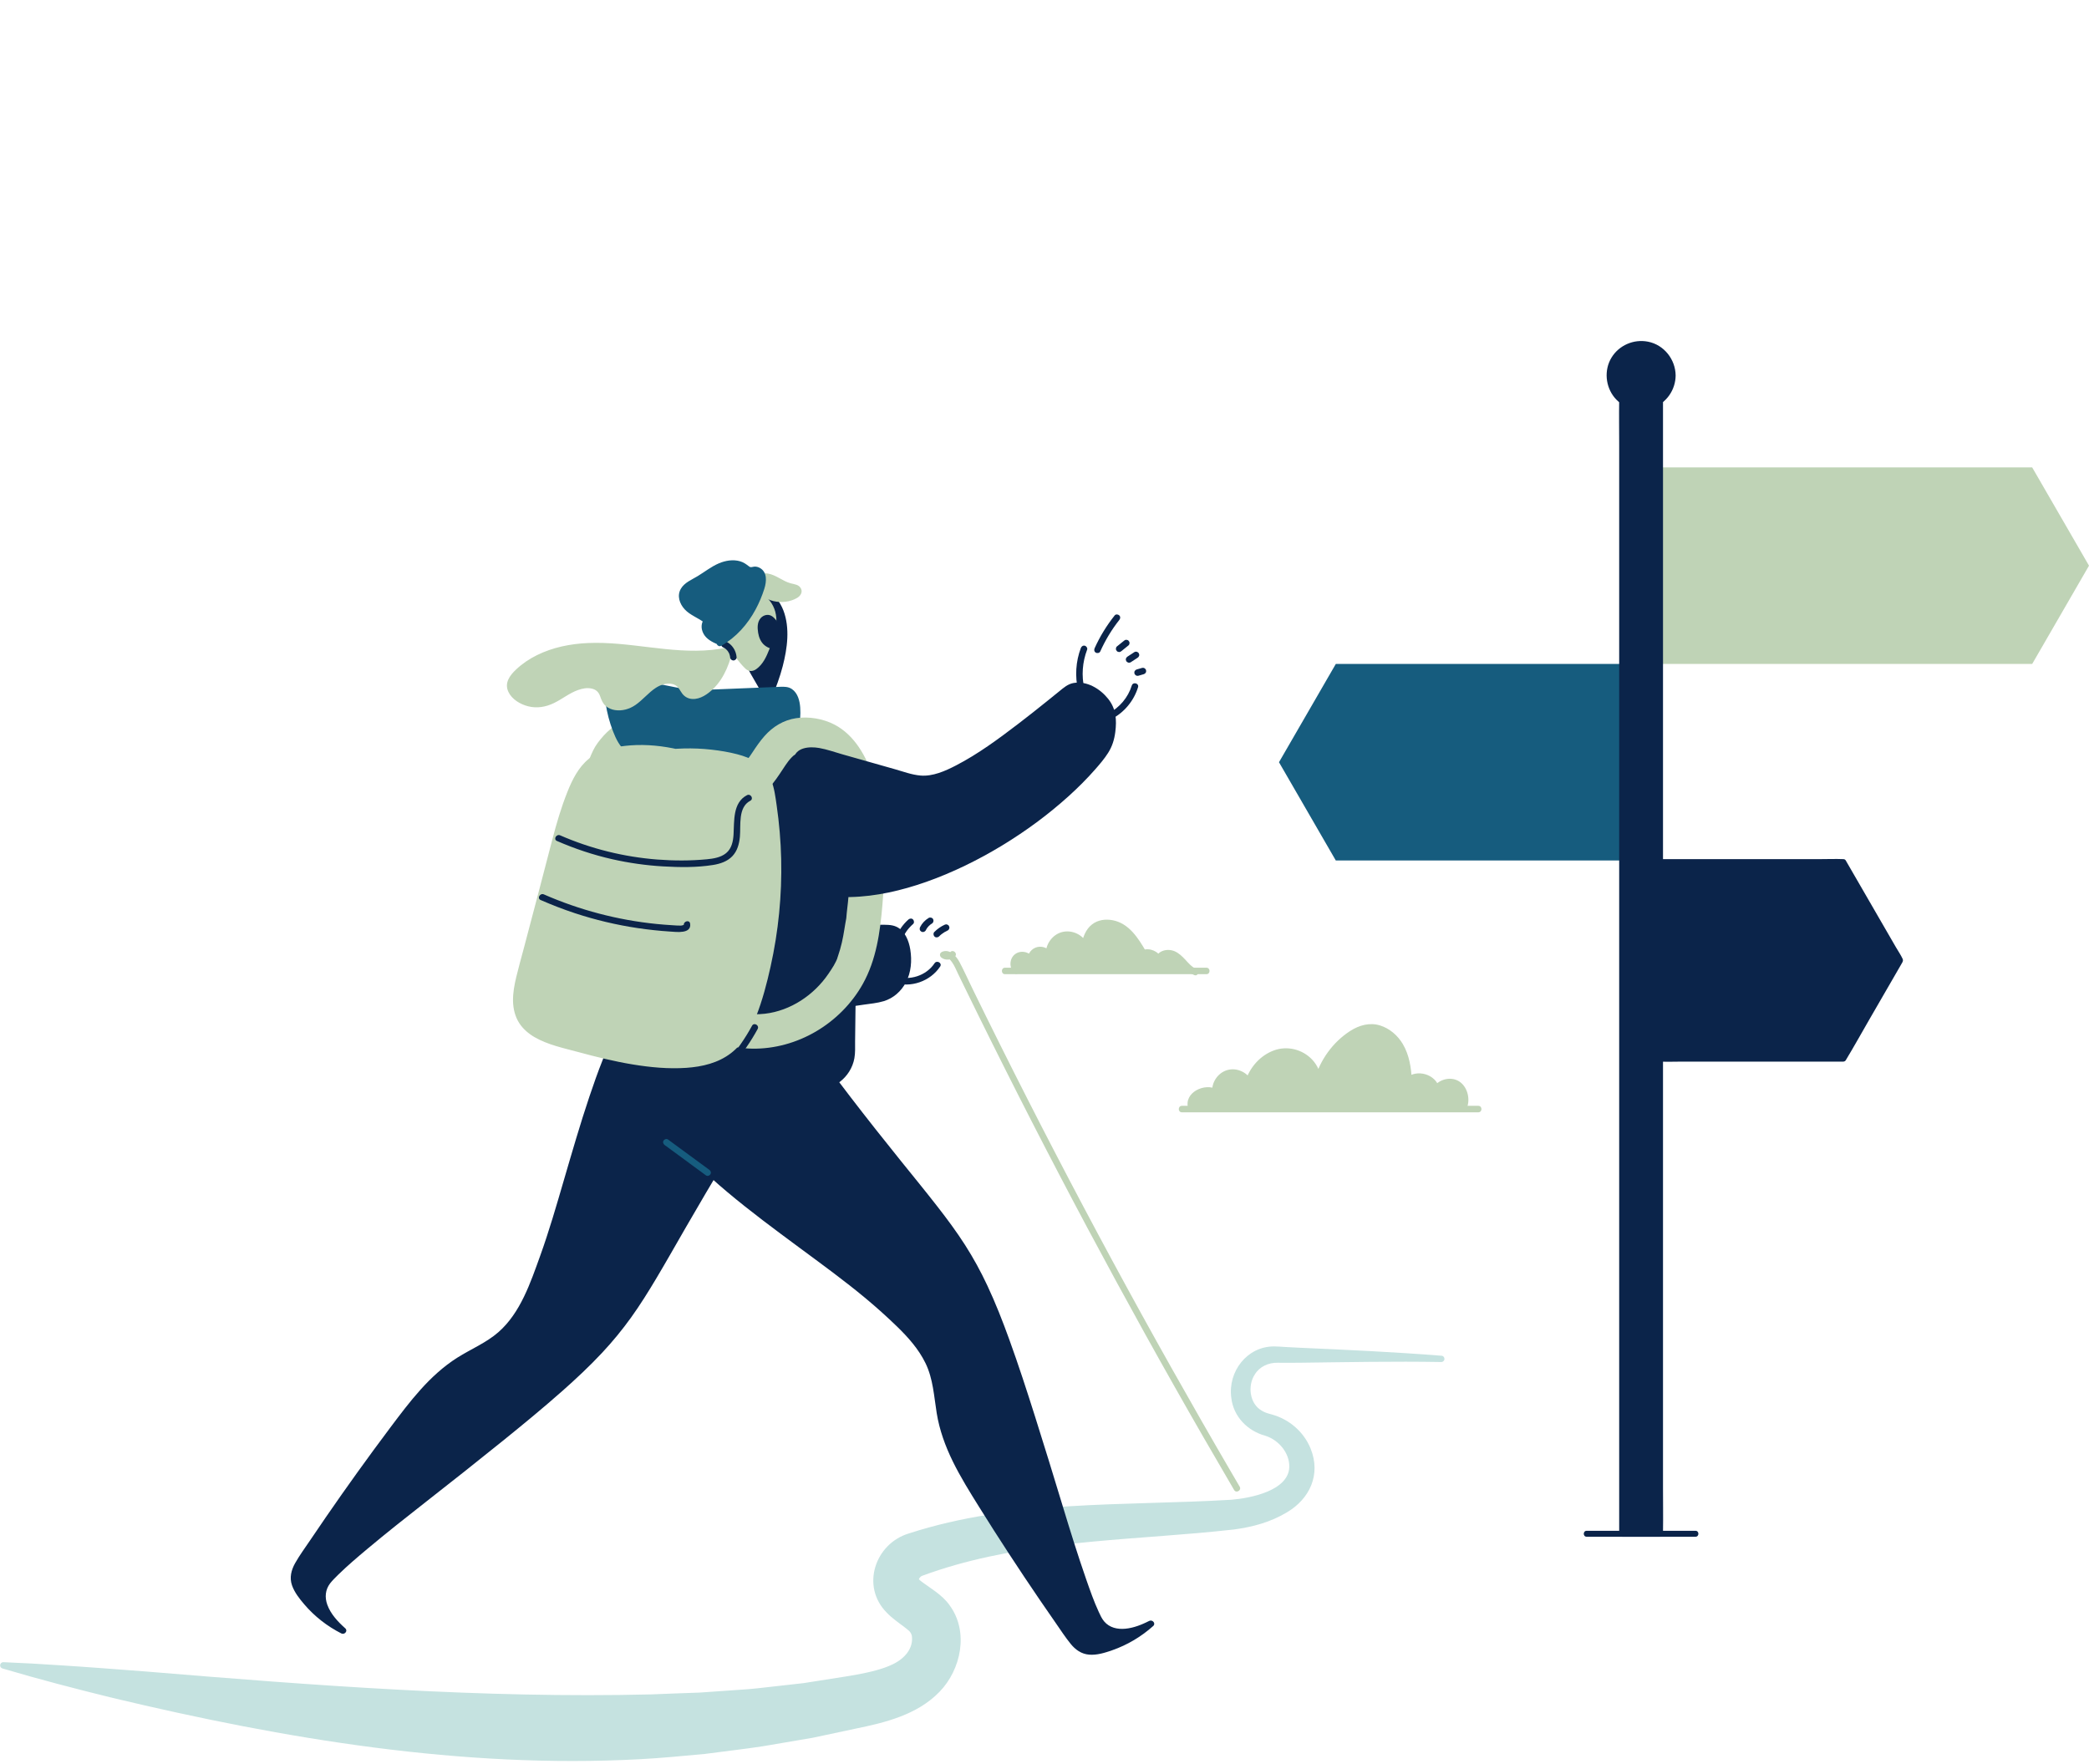 <svg width="655" height="553" viewBox="0 0 655 553" fill="none" xmlns="http://www.w3.org/2000/svg">
<path d="M269.845 290.865C272.457 290.909 275.068 290.947 277.679 290.992C278.424 291.005 279.176 291.017 279.889 291.215C282.475 291.933 283.825 294.789 284.328 297.421C284.889 300.353 284.799 303.457 283.729 306.242C282.653 309.027 280.532 311.47 277.762 312.595C276.342 313.174 274.807 313.403 273.285 313.625C270.106 314.09 266.922 314.56 263.744 315.024" fill="#0B244A"/>
<path d="M269.845 289.847C271.883 289.879 273.921 289.91 275.959 289.942C277.685 289.968 279.507 289.834 281.112 290.591C283.767 291.85 284.978 294.992 285.417 297.714C285.977 301.205 285.697 304.874 284.029 308.041C282.57 310.814 280.105 312.995 277.093 313.905C275.061 314.522 272.89 314.7 270.794 315.005C268.54 315.336 266.279 315.666 264.024 315.997C263.476 316.08 262.935 315.864 262.769 315.285C262.629 314.808 262.935 314.115 263.483 314.032C266.947 313.523 270.418 313.046 273.877 312.506C275.405 312.264 276.953 311.959 278.309 311.196C279.456 310.547 280.462 309.657 281.258 308.607C283.131 306.146 283.787 303.036 283.627 299.99C283.5 297.535 282.927 294.292 280.78 292.74C279.411 291.748 277.558 291.99 275.959 291.965C273.921 291.933 271.883 291.901 269.845 291.869C268.533 291.85 268.533 289.815 269.845 289.834V289.847Z" fill="#0B244A"/>
<path d="M182.949 243.13C185.337 241.095 185.834 236.847 187.879 234.004C190.095 230.92 192.623 228.236 196.285 226.913C200.769 225.292 206.195 225.864 210.405 227.988C218.506 232.077 222.066 241.915 223.767 250.227C225.856 260.447 226.072 271.08 225.276 281.452C224.646 289.612 223.773 298.35 220.207 305.835C212.481 322.052 193.381 331.623 175.912 326.306C170.504 324.659 172.81 316.163 178.255 317.822C184.427 319.699 190.891 319.355 196.597 316.932C202.686 314.344 207.654 309.937 210.985 304.398C211.755 303.113 212.717 301.638 213.144 300.194C212.679 301.777 212.933 300.709 213.067 300.315C213.188 299.965 213.316 299.615 213.43 299.259C213.876 297.879 214.233 296.467 214.551 295.049C214.946 293.268 215.271 291.469 215.551 289.669C215.621 289.224 215.685 288.779 215.749 288.333C215.94 287.036 215.678 288.976 215.838 287.666C215.965 286.597 216.092 285.529 216.201 284.46C216.666 279.818 216.889 275.15 216.869 270.489C216.863 268.072 216.787 265.655 216.627 263.239C216.557 262.1 216.462 260.968 216.354 259.836C216.303 259.302 216.245 258.774 216.188 258.24C216.15 257.891 216.099 257.541 216.061 257.185C215.952 256.224 216.194 257.999 216.029 256.962C215.354 252.644 214.487 248.351 212.895 244.262C212.825 244.078 212.742 243.893 212.672 243.702C212.316 242.768 212.984 244.383 212.711 243.804C212.526 243.41 212.354 243.016 212.156 242.621C211.723 241.75 211.252 240.892 210.73 240.071C210.513 239.734 210.284 239.403 210.061 239.073C209.38 238.062 210.583 239.62 209.794 238.729C209.208 238.068 208.603 237.451 207.959 236.847C207.004 235.95 208.564 237.152 207.609 236.561C207.233 236.332 206.877 236.077 206.488 235.861C206.042 235.613 204.851 235.302 206.138 235.626C205.673 235.505 205.227 235.282 204.762 235.155C204.361 235.041 203.953 234.984 203.552 234.882C202.667 234.64 204.648 234.933 203.718 234.895C203.457 234.888 203.202 234.85 202.941 234.837C202.495 234.818 202.043 234.818 201.597 234.837C201.221 234.85 199.463 235.143 200.788 234.875C200.132 235.009 199.476 235.104 198.839 235.327C198.132 235.575 199.616 234.844 198.527 235.492C198.502 235.505 197.387 236.23 198.024 235.753C197.343 236.268 196.738 236.93 196.183 237.572C195.585 238.271 195.776 238.055 195.241 238.818C193.177 241.756 191.394 245.032 188.63 247.391C186.821 248.936 184.172 249.165 182.401 247.391C180.816 245.807 180.586 248.943 182.401 247.391L182.968 243.13H182.949Z" fill="#BFD3B6"/>
<path d="M182.229 242.412C183.548 241.241 184.185 239.537 184.822 237.941C185.535 236.154 186.274 234.443 187.433 232.891C189.796 229.731 192.668 226.996 196.502 225.762C204.138 223.308 212.621 226.443 217.487 232.592C222.066 238.373 224.085 245.788 225.295 252.937C226.913 262.533 226.996 272.308 226.238 281.993C225.563 290.636 224.595 299.539 220.563 307.361C217.303 313.695 212.239 319.063 206.202 322.834C200.164 326.605 193.076 328.774 185.93 328.793C182.446 328.799 178.758 328.373 175.453 327.228C172.88 326.338 171.466 323.896 171.874 321.225C172.243 318.808 174.109 316.722 176.638 316.595C177.268 316.563 177.899 316.671 178.504 316.837C179.669 317.161 180.835 317.466 182.032 317.664C184.229 318.032 186.484 318.09 188.7 317.886C196.941 317.129 204.546 312.112 209.144 305.339C210.278 303.666 211.526 301.847 212.137 299.914C212.526 298.668 214.475 299.189 214.099 300.455C213.991 300.824 213.889 301.186 213.736 301.536C213.475 302.115 212.532 302.197 212.137 301.739C211.628 301.148 211.934 300.417 212.157 299.768C212.641 298.356 213.048 296.932 213.386 295.475C213.997 292.861 214.296 290.21 214.819 287.583C215.054 286.394 216.736 286.775 216.818 287.857C216.838 288.117 216.742 288.416 216.64 288.645C216.233 289.567 214.672 289.103 214.742 288.13C214.908 285.764 215.277 283.405 215.456 281.039C215.666 278.196 215.793 275.347 215.825 272.498C215.857 269.649 215.799 266.838 215.64 264.015C215.557 262.616 215.456 261.217 215.322 259.824C215.226 258.876 214.952 257.833 214.997 256.879C215.048 255.773 216.717 255.449 216.997 256.606C217.048 256.816 217.099 257.07 217.086 257.286C217.048 258.399 215.366 258.705 215.086 257.56C214.825 256.498 214.73 255.366 214.532 254.285C214.296 253.019 214.042 251.754 213.736 250.501C213.43 249.248 213.093 248.002 212.692 246.774C212.475 246.113 212.246 245.451 211.997 244.803C211.857 244.434 211.641 244.052 211.558 243.671C211.329 242.571 212.813 241.852 213.418 242.889C213.545 243.105 213.672 243.41 213.736 243.658C213.984 244.625 212.755 245.388 212.035 244.65C211.704 244.313 211.571 243.785 211.373 243.365C211.087 242.761 210.774 242.164 210.437 241.585C210.099 241.006 209.717 240.408 209.329 239.836C209.08 239.473 208.838 239.168 208.806 238.717C208.743 237.954 209.717 237.438 210.341 237.839C210.666 238.049 210.908 238.386 211.042 238.748C211.335 239.524 210.482 240.154 209.787 240.001C209.15 239.861 208.577 238.914 208.163 238.488C207.66 237.973 206.909 237.477 206.641 236.777C206.374 236.077 207.036 235.556 207.622 235.492C208.061 235.442 208.577 235.874 208.794 236.217C209.01 236.561 208.972 237.178 208.635 237.451C207.909 238.03 207.284 237.578 206.628 237.165C206.316 236.968 206.011 236.764 205.667 236.624C205.469 236.542 205.195 236.497 205.023 236.376C204.087 235.696 204.641 234.303 205.807 234.519C205.998 234.558 206.195 234.615 206.38 234.659L205.839 236.618C205.049 236.383 204.297 236.122 203.495 235.931C202.96 235.804 202.52 235.632 202.31 235.073C202.119 234.564 202.52 233.947 203.024 233.82C203.45 233.712 204.074 233.794 204.457 234.011C205.03 234.341 205.119 235.143 204.66 235.607C204.062 236.224 202.712 235.836 201.966 235.842C201.393 235.849 200.839 235.982 200.272 236.001C199.623 236.02 199.1 235.333 199.291 234.717C199.47 234.138 199.967 233.998 200.489 233.896L201.03 235.855C200.514 235.957 199.998 236.039 199.495 236.179C199.202 236.262 198.922 236.395 198.616 236.395C197.979 236.395 197.425 235.74 197.636 235.111C197.776 234.697 198.202 234.316 198.648 234.24C199.362 234.112 200.164 234.691 199.903 235.492C199.705 236.097 198.693 236.72 198.081 236.904C197.005 237.229 196.521 235.938 197.088 235.206C197.19 235.073 197.355 234.99 197.489 234.888C198.393 234.189 199.635 235.772 198.725 236.484C196.852 237.954 195.782 239.772 194.47 241.757C193.158 243.741 191.719 245.89 189.917 247.588C188.318 249.095 186.267 250.062 184.038 249.496C183.535 249.369 183.032 249.146 182.586 248.866C182.312 248.695 181.593 248.281 181.484 247.97C181.363 247.893 181.338 247.881 181.414 247.938C181.631 247.989 181.815 247.938 181.975 247.779C182.07 247.677 182.115 247.563 182.121 247.423C182.134 247.099 181.535 246.889 181.529 246.825C181.497 246.825 181.472 246.825 181.44 246.825C181.516 246.787 181.586 246.736 181.656 246.685L181.357 247.404C181.548 245.986 181.733 244.561 181.924 243.143C181.994 242.596 182.338 242.132 182.943 242.125C183.439 242.125 184.032 242.596 183.962 243.143C183.783 244.491 183.605 245.846 183.427 247.194C183.306 248.103 182.573 248.79 181.624 248.854C180.758 248.911 180.058 248.23 180.089 247.359C180.128 246.412 181.038 245.744 181.962 245.979C182.414 246.094 182.764 246.38 183.102 246.685C183.618 247.149 184.172 247.493 184.872 247.601C186.178 247.798 187.356 247.194 188.293 246.335C189.471 245.261 190.464 244.014 191.381 242.717C193.222 240.109 194.738 237.063 197.292 235.054L198.527 236.65C198.559 236.624 198.565 236.624 198.54 236.65L197.546 234.952C197.158 235.066 197.712 234.812 197.846 234.729C197.897 234.697 197.948 234.659 198.005 234.628C198.457 234.341 198.158 234.335 197.948 234.958L199.202 236.211C199.094 236.23 199.419 236.097 199.304 236.167C199.005 236.357 199.533 235.906 199.616 235.664L198.636 234.379C198.495 234.379 198.419 234.456 198.565 234.367C198.757 234.252 199.043 234.221 199.253 234.17C199.667 234.068 200.094 233.998 200.514 233.915C201.794 233.667 202.342 235.62 201.056 235.874C200.896 235.906 200.731 235.931 200.572 235.982L201.285 235.27C200.96 234.844 200.629 234.418 200.304 233.985C200.712 233.972 201.113 233.871 201.514 233.839C201.896 233.814 202.285 233.813 202.667 233.826C202.934 233.833 203.189 233.858 203.457 233.877C204.068 233.915 203.692 233.724 203.247 234.176L203.45 235.772C203.756 235.95 203.571 235.829 203.418 235.81C203.667 235.849 203.126 235.899 203.59 235.785L204.304 234.532V234.545C204.151 234.341 203.998 234.138 203.839 233.934C203.501 233.769 204.03 233.96 204.062 233.966C204.304 234.023 204.546 234.062 204.788 234.119C205.342 234.252 205.858 234.488 206.405 234.653C207.66 235.028 207.138 236.942 205.864 236.612C205.673 236.561 205.482 236.504 205.291 236.472L206.074 234.615C205.807 234.418 206.049 234.589 206.234 234.659C206.476 234.748 206.718 234.844 206.947 234.958C207.24 235.104 207.514 235.295 207.788 235.473C207.921 235.556 208.061 235.639 208.189 235.728C208.278 235.785 208.507 235.849 208.195 235.753L207.202 236.014H207.208C207.157 236.421 207.1 236.828 207.049 237.241C207.195 237.47 207.074 237.337 207.246 237.451C207.011 237.292 207.278 237.566 207.635 237.521L208.615 236.236C208.571 236.122 208.259 235.842 208.45 235.912C208.52 235.938 208.622 236.077 208.673 236.128C208.985 236.434 209.303 236.733 209.615 237.05C209.889 237.33 210.15 237.616 210.411 237.903C210.482 237.985 210.603 238.081 210.66 238.176C210.787 238.392 211.048 238.195 210.341 238.036L209.087 239.289C209.189 239.55 209.036 239.41 209.322 239.601L210.857 238.723C210.794 237.934 210.653 238.233 210.845 238.424C211.016 238.596 211.137 238.857 211.278 239.06C211.634 239.588 211.972 240.135 212.284 240.688C212.57 241.191 212.838 241.706 213.093 242.227C213.207 242.462 213.316 242.698 213.424 242.933C213.5 243.105 213.806 243.531 213.494 243.213L211.793 244.205C211.781 244.167 211.723 243.97 211.704 243.97C211.666 243.97 211.653 243.741 211.685 243.912C211.711 243.963 211.698 244.014 211.685 243.912L213.545 243.13C213.628 243.512 213.844 243.9 213.984 244.262C214.233 244.911 214.462 245.572 214.679 246.234C215.073 247.461 215.417 248.707 215.723 249.96C216.029 251.213 216.284 252.479 216.519 253.744C216.717 254.825 216.812 255.957 217.073 257.019L215.073 257.293C215.08 257.102 215.124 257.445 215.054 257.153L217.054 256.879C217.01 257.827 217.283 258.87 217.379 259.824C217.506 261.166 217.615 262.514 217.691 263.856C217.857 266.73 217.914 269.618 217.882 272.498C217.85 275.379 217.729 278.095 217.525 280.887C217.347 283.31 216.965 285.713 216.799 288.13L214.901 287.615C214.659 288.162 214.844 287.583 214.806 287.831C214.78 288.016 214.806 287.888 214.806 287.85L216.806 288.124C216.334 290.508 216.061 292.925 215.532 295.31C215.239 296.633 214.908 297.949 214.5 299.24C214.29 299.908 213.959 300.582 213.857 301.281L213.596 300.289C213.061 300.359 212.532 300.429 211.997 300.499C211.902 300.709 211.953 300.62 211.997 300.461C212.042 300.277 212.112 300.086 212.163 299.908L214.124 300.448C213.507 302.42 212.328 304.232 211.201 305.943C210.157 307.533 208.978 309.034 207.679 310.414C205.125 313.129 202.068 315.4 198.725 317.053C194.91 318.942 190.738 319.991 186.471 320.023C184.287 320.042 182.089 319.794 179.956 319.311C178.656 319.018 177.223 318.274 175.886 318.789C174.166 319.457 173.453 321.74 174.058 323.381C174.415 324.354 175.211 324.996 176.179 325.308C177.803 325.829 179.497 326.185 181.185 326.427C187.815 327.381 194.719 326.23 200.788 323.438C206.858 320.646 212.322 316.201 216.188 310.668C220.869 303.972 222.748 296.06 223.646 288.054C224.652 279.106 225.047 270.031 224.283 261.051C223.64 253.509 222.366 245.572 218.958 238.723C217.481 235.76 215.564 232.999 213.004 230.875C210.08 228.452 206.297 227.123 202.514 226.996C198.731 226.869 194.954 228.026 192.082 230.666C190.732 231.906 189.496 233.349 188.496 234.888C187.496 236.427 186.949 238.132 186.255 239.779C185.624 241.267 184.898 242.749 183.669 243.842C182.694 244.707 181.249 243.276 182.229 242.405V242.412Z" fill="#BFD3B6"/>
<path d="M451.979 425.076C437.28 423.91 422.179 423.211 407.428 422.564L403.003 422.331C402.063 422.255 400.376 422.162 399.483 422.156C390.996 422.121 384.96 430.066 386.063 438.238C386.723 444.148 391.136 448.659 396.798 450.181C400.983 451.533 404.352 455.572 404.258 459.967C404.019 467.422 392 469.766 385.958 470.238C352.312 472.237 317.661 470.174 284.99 480.788C274.336 483.976 269.859 497.4 278.026 505.613C279.549 507.245 281.995 508.976 283.303 509.943C284.867 511.208 285.486 511.43 285.9 512.835C286.472 516.798 283.694 520.021 279.859 521.846C273.98 524.725 263.712 525.78 256.276 527.045L251.974 527.721L247.636 528.211C244.829 528.479 237.421 529.418 234.637 529.622C230.685 529.913 223.382 530.397 219.413 530.688C215.268 530.851 208.31 531.061 204.154 531.259C151.326 532.536 98.451 528.444 45.717 524.078C37.328 523.431 27.417 522.668 18.988 522.137C13.033 521.735 7.068 521.403 1.084 521.158C0.53 521.135 0.063 521.566 0.039 522.12C0.022 522.586 0.326 522.994 0.757 523.122C12.239 526.532 23.792 529.528 35.396 532.379C89.287 545.231 144.917 554.569 200.57 551.584C206.693 551.281 214.889 550.494 220.989 549.929C226.19 549.224 233.919 548.338 239.061 547.539C243.159 546.828 250.719 545.569 254.787 544.864C257.531 544.263 265.3 542.637 268.166 542.019C277.471 540.119 287.541 537.694 294.539 530.49C301.352 523.513 303.838 511.64 297.779 503.363C295.363 499.883 291.323 497.761 288.591 495.605C288.469 495.494 288.276 495.319 288.2 495.237C288.13 495.191 288.183 495.185 288.124 495.179C288.124 495.179 288.159 495.226 288.136 495.267C288.183 495.296 288.159 495.366 288.159 495.395C288.188 495.401 288.142 495.465 288.148 495.436C288.007 494.952 288.556 494.351 289.041 494.112C316.634 483.9 346.41 483.218 375.644 480.671C378.837 480.386 383.722 479.919 386.915 479.552C392.753 478.759 398.246 477.32 403.459 474.207C410.697 469.952 414.228 462.293 410.936 454.179C408.788 448.893 404.212 445.005 398.83 443.507L397.796 443.215C397.026 443.011 396.279 442.702 395.613 442.289C391.807 440.144 391.101 434.472 393.453 430.922C394.936 428.468 397.755 427.215 400.598 427.274L402.857 427.291L407.346 427.274C422.085 427.093 437.175 426.784 451.897 427.046C452.446 427.052 452.901 426.615 452.907 426.067C452.913 425.537 452.504 425.099 451.984 425.059L451.979 425.076Z" fill="#C5E2E0"/>
<path d="M637.184 146.548L655 177.359L637.184 208.176H520.49V146.548H637.184Z" fill="#BFD3B6"/>
<path d="M577.947 270.3L595.762 301.111L577.947 331.922H520.49V270.3H577.947Z" fill="#0B244A"/>
<path d="M578.753 269.828C580.778 273.331 582.804 276.834 584.829 280.337C588.034 285.88 591.245 291.429 594.449 296.972C595.138 298.167 595.967 299.356 596.551 300.61C596.819 301.175 596.597 301.536 596.335 301.991L595.261 303.85C592.208 309.126 589.161 314.406 586.108 319.682C583.703 323.843 581.368 328.058 578.881 332.178C578.84 332.248 578.799 332.324 578.758 332.394C578.595 332.68 578.28 332.855 577.953 332.855H527.565C525.253 332.855 522.913 332.954 520.601 332.855C520.566 332.855 520.531 332.855 520.496 332.855C519.994 332.855 519.562 332.429 519.562 331.922V277.866C519.562 275.388 519.457 272.882 519.562 270.411C519.562 270.376 519.562 270.341 519.562 270.3C519.562 269.799 519.988 269.367 520.496 269.367H570.884C573.196 269.367 575.536 269.268 577.848 269.367C577.883 269.367 577.918 269.367 577.953 269.367C579.155 269.367 579.155 271.233 577.953 271.233H522.848C522.125 271.233 521.319 271.332 520.601 271.233C520.566 271.233 520.531 271.233 520.496 271.233L521.43 270.3V329.392C521.43 330.168 521.541 331.042 521.43 331.811C521.43 331.846 521.43 331.887 521.43 331.922L520.496 330.989H575.6C576.324 330.989 577.13 330.89 577.848 330.989C577.883 330.989 577.918 330.989 577.953 330.989L577.147 331.45C579.15 327.988 581.152 324.525 583.154 321.063C586.359 315.52 589.563 309.977 592.768 304.433C593.498 303.169 594.233 301.904 594.963 300.639V301.577C592.961 298.115 590.959 294.653 588.956 291.19C585.752 285.647 582.547 280.104 579.342 274.561C578.613 273.296 577.877 272.031 577.147 270.766C576.546 269.723 578.157 268.784 578.758 269.828H578.753Z" fill="#0B244A"/>
<path d="M418.838 269.798L401.023 238.987L418.838 208.176H508.588V269.798H418.838Z" fill="#165C7E"/>
<path d="M508.617 124.936H520.49V480.895H508.617V124.936Z" fill="#0B244A"/>
<path d="M508.623 479.962H520.496L519.562 480.895V130.298C519.562 128.742 519.399 127.087 519.562 125.536C519.585 125.338 519.562 125.128 519.562 124.93L520.496 125.863H508.623L509.557 124.93V466.44C509.557 471.05 509.633 475.672 509.557 480.283C509.557 480.487 509.557 480.685 509.557 480.889C509.557 482.09 507.689 482.09 507.689 480.889V139.385C507.689 134.775 507.613 130.153 507.689 125.542C507.689 125.338 507.689 125.14 507.689 124.936C507.689 124.435 508.115 124.003 508.623 124.003H520.496C520.998 124.003 521.43 124.429 521.43 124.936V466.445C521.43 471.056 521.506 475.678 521.43 480.289C521.43 480.493 521.43 480.691 521.43 480.895C521.43 481.396 521.004 481.828 520.496 481.828H508.623C507.42 481.828 507.42 479.962 508.623 479.962Z" fill="#0B244A"/>
<path d="M497.491 479.963H509.031C515.16 479.963 521.284 479.963 527.413 479.963H531.622C532.824 479.963 532.824 481.828 531.622 481.828H520.081C513.952 481.828 507.829 481.828 501.7 481.828H497.491C496.288 481.828 496.288 479.963 497.491 479.963Z" fill="#0B244A"/>
<path d="M514.56 127.617C509.092 127.617 504.659 123.191 504.659 117.731C504.659 112.271 509.092 107.845 514.56 107.845C520.027 107.845 524.46 112.271 524.46 117.731C524.46 123.191 520.027 127.617 514.56 127.617Z" fill="#0B244A"/>
<path d="M525.393 117.732C525.347 122.249 522.539 126.288 518.301 127.885C514.063 129.482 509.113 128.136 506.253 124.679C503.392 121.223 502.884 116.064 505.278 112.13C507.642 108.248 512.242 106.26 516.701 107.123C521.733 108.097 525.341 112.666 525.393 117.726C525.405 118.926 523.537 118.926 523.525 117.726C523.49 114.013 521.161 110.556 517.624 109.303C514.086 108.05 510.059 109.128 507.636 112.019C505.214 114.91 504.939 119.095 506.842 122.295C508.745 125.495 512.621 127.262 516.305 126.51C520.484 125.653 523.484 121.969 523.525 117.72C523.537 116.519 525.405 116.519 525.393 117.72V117.732Z" fill="#0B244A"/>
<path d="M231.18 184.451C233.161 183.294 235.638 183.345 237.721 184.305C249.497 189.749 246.249 205.635 241.67 216.923C241.421 217.533 241.179 218.118 240.937 218.723C236.797 211.842 232.753 204.91 229.69 197.501C227.849 193.062 226.735 187.046 231.187 184.445L231.18 184.451Z" fill="#0B244A"/>
<path d="M230.664 183.567C236.772 180.177 243.523 185.85 245.638 191.408C247.733 196.922 246.86 203.294 245.427 208.852C244.536 212.331 243.262 215.663 241.912 218.989C241.593 219.772 240.536 220.045 240.052 219.231C236.919 214.016 233.83 208.763 231.174 203.281C229.136 199.078 226.588 194.219 227.111 189.386C227.372 186.944 228.531 184.852 230.664 183.567C231.792 182.886 232.811 184.648 231.69 185.322C228.149 187.465 228.907 192.146 230.008 195.472C230.798 197.85 231.906 200.14 232.995 202.391C234.225 204.922 235.549 207.415 236.931 209.87C238.504 212.681 240.154 215.447 241.81 218.207L239.95 218.449C242.128 213.094 244.109 207.58 244.663 201.787C245.128 196.922 244.631 191.446 241.014 187.79C238.657 185.411 234.919 183.529 231.696 185.322C230.55 185.958 229.518 184.203 230.671 183.567H230.664Z" fill="#0B244A"/>
<path d="M184.026 319.75C214.838 280.353 222.43 264.263 240.931 218.723C243.899 223.658 246.911 228.567 249.656 233.61C270.782 272.41 267.139 287.011 267.107 329.55C267.107 336.666 260.541 341.964 253.567 340.526C229.843 335.629 206.546 328.672 184.026 319.75Z" fill="#0B244A"/>
<path d="M183.306 319.031C188.63 312.226 193.865 305.345 198.878 298.305C203.005 292.518 206.972 286.61 210.679 280.543C214.08 274.985 217.245 269.287 220.194 263.474C223.34 257.28 226.244 250.972 229.021 244.612C232.339 237.019 235.492 229.362 238.619 221.686C239.058 220.605 239.498 219.524 239.937 218.449C240.256 217.667 241.313 217.393 241.797 218.207C249.459 230.952 256.936 243.868 261.98 257.91C265.616 268.04 267.546 278.553 268.1 289.281C268.75 301.701 268.17 314.172 268.113 326.599C268.107 328.335 268.196 330.09 267.89 331.801C267.629 333.27 267.062 334.714 266.266 335.979C264.725 338.434 262.336 340.291 259.572 341.188C256.229 342.275 253.019 341.461 249.694 340.742C245.536 339.846 241.383 338.885 237.256 337.861C221.022 333.842 205.03 328.85 189.401 322.917C187.503 322.198 185.618 321.467 183.732 320.716C182.529 320.239 183.051 318.274 184.274 318.758C199.54 324.799 215.156 329.95 231.027 334.16C234.944 335.203 238.88 336.183 242.829 337.111C244.854 337.588 246.879 338.046 248.905 338.491C250.796 338.904 252.726 339.451 254.649 339.674C260.388 340.329 265.757 335.909 266.049 330.109C266.228 326.516 266.094 322.891 266.132 319.292C266.171 316.061 266.221 312.824 266.26 309.593C266.33 303.889 266.387 298.185 266.196 292.48C265.852 282.152 264.425 271.99 261.26 262.133C257.006 248.867 250.35 236.427 243.211 224.516C242.154 222.754 241.09 220.993 240.033 219.231L241.893 218.99C238.664 226.939 235.415 234.876 232.021 242.755C229.199 249.312 226.263 255.824 223.085 262.222C220.162 268.117 217.022 273.898 213.647 279.545C210.036 285.58 206.163 291.45 202.126 297.205C197.241 304.156 192.12 310.948 186.911 317.657C186.184 318.592 185.452 319.527 184.726 320.462C183.917 321.492 182.484 320.042 183.287 319.025L183.306 319.031Z" fill="#0B244A"/>
<path d="M244.096 315.202C308.523 404.986 301.435 371.548 331.126 468.842C332.89 474.61 341.546 503.774 345.119 508.639C348.698 513.498 355.493 511.857 360.869 509.097C356.576 512.97 351.347 515.794 345.755 517.269C343.787 517.784 341.654 518.128 339.762 517.39C337.769 516.608 336.419 514.776 335.177 513.034C325.21 498.954 315.669 484.569 306.587 469.91C301.728 462.069 296.913 453.948 295.066 444.911C294.028 439.861 293.939 434.596 292.245 429.724C289.43 421.635 282.634 415.708 276.284 409.953C259.458 394.722 227.283 375.497 213.22 357.684C206.998 349.804 217.583 344.068 214.742 334.44C211.908 324.812 212.8 313.549 219.353 305.943" fill="#0B244A"/>
<path d="M244.975 314.688C252.038 324.526 259.229 334.268 266.604 343.871C271.813 350.657 277.125 357.36 282.494 364.025C286.328 368.775 290.194 373.5 293.945 378.321C296.977 382.213 299.919 386.175 302.581 390.334C305.243 394.493 307.504 398.658 309.561 403.034C312.147 408.535 314.364 414.207 316.433 419.918C319.331 427.899 321.949 435.982 324.515 444.072C327.458 453.35 330.305 462.654 333.132 471.964C335.502 479.768 337.915 487.564 340.603 495.272C341.794 498.681 342.991 502.115 344.507 505.39C344.978 506.414 345.469 507.508 346.208 508.379C347.883 510.363 350.392 510.904 352.889 510.662C355.5 510.408 358.035 509.39 360.353 508.214C361.334 507.718 362.493 509.002 361.588 509.81C357.837 513.161 353.481 515.756 348.73 517.416C346.45 518.211 343.921 519.006 341.482 518.796C339.043 518.586 337.202 517.257 335.718 515.432C334.011 513.339 332.534 511.044 330.992 508.83C329.349 506.471 327.713 504.105 326.095 501.733C322.777 496.875 319.509 491.978 316.287 487.043C313.064 482.108 310.052 477.383 307.007 472.499C304.091 467.824 301.161 463.137 298.734 458.183C296.384 453.382 294.556 448.358 293.703 443.073C292.843 437.776 292.582 432.307 290.187 427.403C288.022 422.958 284.685 419.231 281.156 415.816C278.055 412.821 274.832 409.921 271.52 407.161C264.731 401.501 257.56 396.305 250.459 391.052C242.886 385.45 235.301 379.841 228.085 373.78C224.78 371.007 221.551 368.133 218.506 365.08C217.131 363.7 215.793 362.282 214.513 360.813C213.233 359.344 211.876 357.894 211.068 356.152C207.998 349.563 214.57 343.75 214.207 337.162C214.086 335.044 213.246 332.997 212.864 330.911C212.437 328.621 212.208 326.294 212.208 323.972C212.208 319.444 213.08 314.904 215.023 310.789C215.972 308.773 217.201 306.923 218.646 305.225C219.493 304.226 220.933 305.67 220.086 306.662C214.137 313.657 213.163 323.616 215.233 332.284C215.704 334.262 216.322 336.132 216.258 338.199C216.207 339.89 215.819 341.556 215.258 343.146C214.252 346.014 212.424 348.87 212.265 351.973C212.08 355.516 214.832 358.167 217.042 360.597C219.799 363.63 222.78 366.454 225.843 369.169C232.651 375.192 239.906 380.693 247.198 386.118C254.28 391.39 261.445 396.553 268.381 402.016C271.419 404.407 274.399 406.869 277.271 409.463C280.768 412.624 284.309 415.778 287.328 419.41C290.423 423.136 292.843 427.308 293.996 432.039C295.244 437.165 295.353 442.482 296.773 447.576C299.645 457.904 305.95 467.042 311.625 476.003C317.701 485.606 323.968 495.088 330.426 504.436C332.018 506.745 333.629 509.047 335.247 511.342C336.533 513.168 337.858 515.444 339.998 516.386C342.348 517.416 345.246 516.443 347.539 515.686C349.831 514.929 352.213 513.861 354.385 512.595C356.557 511.33 358.385 509.969 360.168 508.379L361.404 509.975C357.111 512.156 351.163 514.262 346.66 511.432C343.94 509.721 342.775 506.592 341.616 503.756C338.399 495.889 335.89 487.711 333.362 479.596C330.846 471.5 328.42 463.379 325.91 455.283C323.031 445.986 320.115 436.701 316.962 427.492C314.771 421.095 312.485 414.723 309.816 408.509C307.797 403.81 305.555 399.212 302.957 394.805C300.518 390.665 297.785 386.709 294.9 382.868C291.468 378.295 287.85 373.856 284.258 369.405C279.303 363.268 274.361 357.125 269.514 350.905C262.598 342.04 255.834 333.047 249.204 323.966C247.204 321.225 245.211 318.471 243.236 315.718C242.472 314.649 244.236 313.632 244.994 314.694L244.975 314.688Z" fill="#0B244A"/>
<path d="M246.153 332.297C185.726 424.809 214.36 406.086 134.323 469.001C129.578 472.734 105.498 491.361 102.256 496.455C99.014 501.549 103.014 507.279 107.542 511.272C102.371 508.684 97.836 504.843 94.435 500.169C93.238 498.528 92.142 496.665 92.149 494.636C92.149 492.499 93.372 490.572 94.55 488.792C104.071 474.406 114.038 460.32 124.426 446.545C129.98 439.181 135.813 431.76 143.577 426.755C147.914 423.956 152.793 421.966 156.729 418.621C163.257 413.069 166.326 404.592 169.39 396.598C177.504 375.414 184.943 338.523 196.464 318.974C201.559 310.325 209.59 318.071 217.545 311.94C225.499 305.81 236.339 302.554 245.809 305.899" fill="#0B244A"/>
<path d="M247.032 332.806C240.479 342.841 234.059 352.959 227.83 363.198C223.436 370.422 219.143 377.71 214.921 385.043C211.876 390.321 208.877 395.631 205.756 400.865C203.272 405.031 200.705 409.152 197.871 413.094C195.094 416.961 192.069 420.637 188.821 424.116C184.853 428.364 180.599 432.338 176.249 436.186C170.218 441.521 163.989 446.635 157.729 451.697C149.787 458.113 141.781 464.447 133.737 470.737C127.457 475.653 121.197 480.594 115.083 485.72C112.007 488.296 108.943 490.903 106.071 493.708C105.211 494.547 104.122 495.641 103.504 496.449C101.989 498.433 101.785 500.83 102.625 503.145C103.689 506.083 105.975 508.512 108.268 510.554C109.166 511.355 108.026 512.653 107.033 512.15C102.606 509.905 98.62 506.802 95.403 503.024C93.875 501.231 92.327 499.285 91.55 497.04C90.722 494.636 91.321 492.27 92.531 490.114C93.919 487.647 95.632 485.332 97.212 482.985C98.842 480.562 100.486 478.152 102.141 475.748C105.377 471.049 108.657 466.381 111.988 461.745C115.395 457.001 118.853 452.294 122.356 447.627C125.407 443.563 128.47 439.48 131.871 435.696C135.272 431.912 139.055 428.421 143.367 425.693C147.679 422.964 152.43 421.044 156.257 417.699C163.187 411.645 166.32 402.194 169.352 393.8C172.167 385.997 174.466 378.009 176.79 370.053C179.351 361.303 181.879 352.533 184.783 343.89C187.395 336.106 190.267 328.31 194.139 321.053C195.922 317.715 197.916 314.49 201.922 313.746C205.648 313.059 209.482 314.122 213.163 313.066C215.436 312.417 217.124 310.916 219.048 309.625C220.971 308.334 223.162 307.152 225.372 306.217C229.779 304.353 234.607 303.31 239.409 303.609C241.682 303.756 243.924 304.194 246.077 304.932C247.306 305.358 246.777 307.323 245.536 306.891C236.415 303.743 226.416 306.719 218.85 312.233C217.067 313.53 215.335 314.649 213.163 315.164C211.29 315.61 209.367 315.641 207.456 315.584C205.73 315.54 203.941 315.387 202.234 315.743C200.412 316.125 198.954 317.142 197.878 318.656C195.77 321.619 194.26 325.168 192.795 328.475C191.114 332.278 189.63 336.17 188.235 340.087C185.286 348.406 182.764 356.864 180.287 365.328C177.93 373.367 175.65 381.431 173.014 389.386C171.772 393.145 170.396 396.846 168.957 400.534C167.307 404.77 165.53 409.005 163.047 412.827C160.563 416.649 157.225 419.893 153.245 422.354C148.92 425.025 144.309 427.13 140.342 430.348C132.349 436.835 126.368 445.547 120.305 453.757C113.682 462.724 107.237 471.818 100.97 481.039C99.365 483.399 97.772 485.765 96.199 488.143C94.811 490.235 92.805 492.684 93.212 495.367C93.569 497.727 95.333 499.825 96.836 501.587C98.339 503.349 100.097 505.059 101.963 506.535C103.829 508.01 105.905 509.307 108.052 510.395L106.816 511.991C102.619 508.245 97.913 502.153 101.122 496.366C102.517 493.854 105.033 491.825 107.128 489.924C113.624 484.035 120.516 478.578 127.394 473.147C134.438 467.583 141.514 462.063 148.538 456.473C155.684 450.781 162.811 445.051 169.766 439.124C174.65 434.965 179.465 430.704 184.006 426.163C187.509 422.666 190.84 418.983 193.878 415.066C196.712 411.409 199.362 407.422 201.82 403.434C204.813 398.582 207.628 393.634 210.469 388.693C214.36 381.92 218.271 375.166 222.277 368.464C227.977 358.937 233.842 349.506 239.842 340.164C241.638 337.366 243.447 334.567 245.268 331.782C245.981 330.688 247.745 331.706 247.026 332.806H247.032Z" fill="#0B244A"/>
<path d="M200.935 218.118C215.602 217.527 230.269 216.935 244.93 216.344C245.561 216.318 246.198 216.293 246.809 216.465C249 217.075 249.771 219.765 249.898 222.036C250.21 227.562 248.472 233.724 243.714 236.561C240.205 238.653 235.849 238.513 231.766 238.303C222.805 237.852 213.844 237.4 204.883 236.949C202.247 236.815 199.451 236.631 197.285 235.13C195.356 233.794 194.209 231.6 193.337 229.419C192.158 226.481 191.33 223.403 190.872 220.274C190.636 218.665 190.534 216.884 191.451 215.536C193.031 213.209 196.489 213.495 199.247 214.042C206.628 215.504 214.016 216.967 221.398 218.436" fill="#165C7E"/>
<path d="M200.935 217.101C213.914 216.579 226.888 216.058 239.867 215.53C241.453 215.466 243.033 215.403 244.618 215.339C245.905 215.288 247.204 215.288 248.306 216.051C250.153 217.323 250.752 219.714 250.905 221.826C251.236 226.385 250.166 231.365 247.179 234.926C243.612 239.174 238.008 239.588 232.843 239.372C226.423 239.098 220.003 238.729 213.59 238.405C210.424 238.246 207.259 238.112 204.1 237.922C201.451 237.763 198.655 237.426 196.477 235.778C194.298 234.131 193.152 231.715 192.203 229.273C191.114 226.462 190.337 223.524 189.904 220.541C189.541 218.016 189.624 215.25 191.942 213.666C193.789 212.401 196.26 212.547 198.362 212.859C201.368 213.304 204.355 214.016 207.335 214.608C210.558 215.25 213.781 215.886 217.01 216.528C218.57 216.84 220.13 217.145 221.691 217.457C222.977 217.711 222.429 219.67 221.149 219.415C215.271 218.252 209.399 217.088 203.52 215.918C201.062 215.428 198.527 214.69 196.005 214.678C193.961 214.665 192.044 215.403 191.783 217.673C191.636 218.926 191.891 220.236 192.114 221.463C192.375 222.875 192.706 224.268 193.114 225.641C193.821 228.033 194.674 230.557 196.164 232.586C197.655 234.615 200.011 235.492 202.508 235.759C205.291 236.052 208.119 236.09 210.915 236.23C216.869 236.529 222.824 236.834 228.786 237.133C233.677 237.381 239.492 238.265 243.784 235.321C247.262 232.929 248.701 228.446 248.905 224.414C249.007 222.487 249.026 220.198 247.924 218.512C247.344 217.628 246.523 217.336 245.491 217.342C244.045 217.355 242.593 217.457 241.154 217.514C229.231 217.991 217.309 218.474 205.387 218.951L200.954 219.129C199.642 219.18 199.648 217.145 200.954 217.094L200.935 217.101Z" fill="#165C7E"/>
<path d="M206.062 236.434C213.762 235.213 221.691 235.435 229.308 237.089C233.186 237.928 237.256 239.321 239.574 242.539C241.141 244.714 241.695 247.435 242.128 250.081C245.618 271.226 244.109 293.179 237.759 313.651C235.906 319.616 233.416 325.785 228.416 329.543C223.862 332.971 217.882 333.874 212.176 333.912C200.12 333.995 188.312 330.758 176.689 327.546C171.606 326.141 166.014 324.354 163.397 319.781C160.798 315.234 162.066 309.549 163.41 304.487C166.199 293.955 168.989 283.424 171.778 272.893C173.568 266.132 175.045 259.277 177.383 252.676C179.612 246.373 182.255 239.092 188.98 236.561C198.26 233.069 210.303 234.71 219.436 237.998" fill="#BFD3B6"/>
<path d="M205.788 235.454C211.488 234.564 217.277 234.399 223.009 235.041C225.735 235.346 228.461 235.785 231.116 236.478C233.352 237.057 235.6 237.865 237.511 239.187C239.53 240.58 240.963 242.45 241.854 244.727C242.81 247.181 243.134 249.865 243.51 252.453C244.319 258.043 244.803 263.678 244.937 269.325C245.198 280.67 244.071 292.054 241.6 303.132C240.44 308.341 239.071 313.587 237.122 318.567C235.396 322.967 233.021 327.247 229.219 330.186C225.219 333.283 220.168 334.472 215.207 334.809C209.59 335.197 203.902 334.65 198.355 333.74C192.598 332.799 186.923 331.375 181.293 329.855C176.688 328.608 171.753 327.597 167.587 325.174C165.728 324.093 164.059 322.669 162.862 320.862C161.48 318.77 160.894 316.258 160.856 313.772C160.817 311.285 161.295 308.735 161.881 306.293C162.569 303.437 163.365 300.601 164.123 297.765C167.173 286.241 170.205 274.718 173.192 263.182C174.498 258.139 175.975 253.14 177.905 248.294C179.433 244.459 181.369 240.548 184.643 237.903C188.261 234.977 193.196 234.036 197.731 233.699C202.782 233.324 207.908 233.884 212.838 235.009C215.162 235.537 217.449 236.211 219.697 237.012C220.92 237.451 220.391 239.416 219.156 238.971C210.405 235.842 200.228 234.24 191.152 236.898C189.146 237.483 187.267 238.303 185.675 239.683C184.216 240.955 183.057 242.507 182.089 244.18C179.949 247.874 178.574 252.059 177.3 256.11C175.644 261.382 174.415 266.775 173.02 272.123C171.574 277.688 170.078 283.24 168.606 288.798C167.135 294.356 165.651 299.857 164.212 305.396C163.046 309.886 161.83 315.203 164.384 319.457C166.543 323.056 170.778 324.71 174.606 325.88C179.682 327.432 184.86 328.774 190.031 329.988C195.451 331.26 200.947 332.291 206.514 332.698C211.513 333.06 216.729 333.105 221.589 331.718C226.206 330.402 229.9 327.591 232.435 323.527C234.97 319.463 236.326 314.999 237.613 310.522C240.612 300.067 242.351 289.262 242.81 278.4C243.039 273.001 242.95 267.583 242.548 262.19C242.351 259.512 242.071 256.835 241.714 254.17C241.357 251.506 241.052 249 240.319 246.526C239.663 244.313 238.492 242.354 236.581 241.006C234.67 239.658 232.613 238.952 230.454 238.405C225.225 237.07 219.748 236.567 214.36 236.694C211.666 236.758 208.978 237 206.316 237.413C205.036 237.61 204.482 235.651 205.775 235.454H205.788Z" fill="#BFD3B6"/>
<path d="M232.957 241.165C235.346 239.13 236.409 236.847 238.447 234.004C240.664 230.92 243.192 228.236 246.854 226.913C251.338 225.292 256.764 225.864 260.974 227.988C269.075 232.077 272.635 241.915 274.335 250.227C276.424 260.447 276.641 271.08 275.845 281.452C275.214 289.612 274.342 298.35 270.775 305.835C263.05 322.052 243.95 331.623 226.48 326.306C221.073 324.659 223.379 316.163 228.824 317.822C234.995 319.699 241.46 319.355 247.166 316.932C253.255 314.344 258.222 309.937 261.553 304.398C262.324 303.113 263.286 301.638 263.712 300.194C263.247 301.777 263.502 300.709 263.636 300.315C263.757 299.965 263.884 299.615 263.999 299.259C264.445 297.879 264.801 296.467 265.12 295.049C265.515 293.268 265.839 291.469 266.12 289.669C266.19 289.224 266.253 288.779 266.317 288.333C266.508 287.036 266.247 288.976 266.406 287.666C266.534 286.597 266.661 285.529 266.769 284.46C267.234 279.818 267.457 275.15 267.438 270.489C267.432 268.072 267.355 265.655 267.196 263.239C267.126 262.1 267.03 260.968 266.922 259.836C266.871 259.302 266.814 258.774 266.757 258.24C266.718 257.891 266.667 257.541 266.629 257.185C266.521 256.224 266.763 257.999 266.597 256.962C265.922 252.644 265.056 248.351 263.464 244.262C263.394 244.078 263.311 243.893 263.241 243.702C262.884 242.768 263.553 244.383 263.279 243.804C263.095 243.41 262.923 243.016 262.725 242.621C262.292 241.75 261.821 240.892 261.299 240.071C261.082 239.734 260.853 239.403 260.63 239.073C259.948 238.062 261.152 239.62 260.362 238.729C259.776 238.068 259.171 237.451 258.528 236.847C257.573 235.95 259.133 237.152 258.178 236.561C257.802 236.332 257.445 236.077 257.057 235.861C256.611 235.613 255.42 235.302 256.707 235.626C256.242 235.505 255.796 235.282 255.331 235.155C254.93 235.041 254.522 234.984 254.121 234.882C253.236 234.64 255.216 234.933 254.286 234.895C254.025 234.888 253.771 234.85 253.509 234.837C253.064 234.818 252.611 234.818 252.166 234.837C251.79 234.85 250.032 235.143 251.357 234.875C250.701 235.009 250.045 235.104 249.408 235.327C248.701 235.575 250.185 234.844 249.096 235.492C249.07 235.505 247.956 236.23 248.593 235.753C247.911 236.268 247.306 236.93 246.752 237.572C246.153 238.271 246.345 238.055 245.81 238.818C243.746 241.756 241.963 245.032 239.199 247.391C237.39 248.936 234.74 249.165 232.97 247.391C231.384 245.807 231.155 242.717 232.97 241.171L232.957 241.165Z" fill="#BFD3B6"/>
<path d="M232.231 240.447C233.766 239.111 234.887 237.489 236.001 235.798C237.116 234.106 238.32 232.345 239.702 230.786C242.326 227.823 245.682 225.762 249.631 225.177C253.579 224.592 258.018 225.298 261.687 227.212C264.795 228.834 267.317 231.359 269.272 234.233C273.469 240.408 275.214 248.065 276.246 255.347C277.571 264.74 277.475 274.209 276.685 283.64C275.966 292.194 274.775 300.957 270.501 308.563C267.056 314.7 261.903 319.858 255.834 323.413C249.815 326.942 242.841 328.907 235.842 328.793C234.027 328.761 232.218 328.583 230.429 328.284C228.779 328.004 227.015 327.686 225.474 327.012C223.105 325.976 222.015 323.432 222.499 320.958C222.983 318.484 224.939 316.595 227.448 316.595C228.212 316.595 228.926 316.805 229.652 317.009C230.766 317.32 231.9 317.568 233.046 317.74C235.288 318.071 237.594 318.096 239.848 317.842C247.873 316.92 255.235 311.966 259.732 305.352C260.865 303.685 262.12 301.86 262.725 299.927C263.113 298.681 265.062 299.202 264.687 300.468C264.578 300.836 264.476 301.199 264.324 301.549C264.062 302.127 263.12 302.21 262.725 301.752C262.215 301.161 262.521 300.429 262.744 299.781C263.228 298.369 263.636 296.944 263.973 295.488C264.585 292.874 264.884 290.222 265.406 287.596C265.642 286.407 267.323 286.788 267.406 287.869C267.425 288.13 267.33 288.429 267.228 288.658C266.82 289.58 265.26 289.116 265.33 288.143C265.495 285.777 265.865 283.418 266.043 281.052C266.253 278.209 266.381 275.36 266.413 272.511C266.444 269.662 266.387 266.851 266.228 264.028C266.145 262.629 266.043 261.229 265.909 259.837C265.814 258.889 265.54 257.846 265.585 256.892C265.636 255.786 267.304 255.461 267.584 256.619C267.635 256.829 267.686 257.083 267.674 257.299C267.635 258.412 265.954 258.717 265.674 257.573C265.413 256.511 265.317 255.379 265.12 254.298C264.884 253.032 264.629 251.766 264.324 250.514C264.018 249.261 263.68 248.014 263.279 246.787C263.063 246.126 262.833 245.464 262.585 244.816C262.445 244.447 262.228 244.065 262.145 243.684C261.916 242.583 263.4 241.865 264.005 242.901C264.132 243.118 264.26 243.423 264.324 243.671C264.572 244.637 263.343 245.401 262.623 244.663C262.292 244.326 262.158 243.798 261.961 243.378C261.674 242.774 261.362 242.176 261.025 241.598C260.687 241.019 260.305 240.421 259.916 239.849C259.668 239.486 259.426 239.181 259.394 238.729C259.33 237.966 260.305 237.451 260.929 237.852C261.254 238.062 261.496 238.399 261.63 238.761C261.922 239.537 261.069 240.167 260.375 240.014C259.738 239.874 259.165 238.927 258.751 238.501C258.248 237.985 257.496 237.489 257.229 236.79C256.961 236.09 257.624 235.569 258.209 235.505C258.649 235.454 259.165 235.887 259.381 236.23C259.598 236.574 259.56 237.19 259.222 237.464C258.496 238.043 257.872 237.591 257.216 237.178C256.904 236.981 256.598 236.777 256.254 236.637C256.057 236.555 255.783 236.51 255.611 236.389C254.675 235.709 255.229 234.316 256.394 234.532C256.585 234.57 256.783 234.628 256.968 234.672L256.426 236.631C255.636 236.396 254.885 236.135 254.082 235.944C253.547 235.817 253.108 235.645 252.898 235.085C252.707 234.577 253.108 233.96 253.611 233.833C254.038 233.725 254.662 233.807 255.044 234.023C255.617 234.354 255.707 235.155 255.248 235.62C254.649 236.237 253.299 235.849 252.554 235.855C251.981 235.861 251.427 235.995 250.86 236.014C250.21 236.033 249.688 235.346 249.879 234.729C250.057 234.151 250.554 234.011 251.076 233.909L251.618 235.868C251.102 235.969 250.586 236.052 250.083 236.192C249.79 236.275 249.51 236.408 249.204 236.408C248.567 236.408 248.013 235.753 248.223 235.124C248.363 234.71 248.79 234.329 249.236 234.252C249.949 234.125 250.752 234.704 250.49 235.505C250.293 236.109 249.28 236.733 248.669 236.917C247.593 237.241 247.109 235.95 247.675 235.219C247.777 235.085 247.943 235.003 248.077 234.901C248.981 234.202 250.223 235.785 249.312 236.497C247.599 237.846 246.618 239.416 245.427 241.216C244.115 243.2 242.81 245.216 241.16 246.952C239.714 248.479 237.957 249.782 235.747 249.674C233.728 249.579 231.944 248.339 231.148 246.482C230.289 244.472 230.575 241.986 232.244 240.472C233.212 239.594 234.658 241.025 233.683 241.909C232.339 243.13 232.416 245.426 233.683 246.692C235.39 248.396 237.657 247.512 239.16 246.068C240.956 244.345 242.3 242.246 243.663 240.186C244.886 238.335 246.102 236.446 247.866 235.06L249.102 236.656C249.134 236.631 249.14 236.631 249.115 236.656L248.121 234.958C247.733 235.073 248.287 234.818 248.421 234.736C248.472 234.704 248.522 234.666 248.58 234.634C249.032 234.348 248.733 234.341 248.523 234.965L249.777 236.217C249.669 236.237 249.994 236.103 249.879 236.173C249.58 236.364 250.108 235.912 250.191 235.671L249.21 234.386C249.07 234.386 248.994 234.462 249.14 234.373C249.331 234.259 249.618 234.227 249.828 234.176C250.242 234.074 250.669 234.004 251.089 233.922C252.369 233.674 252.917 235.626 251.63 235.88C251.471 235.912 251.306 235.938 251.146 235.989L251.86 235.276C251.535 234.85 251.204 234.424 250.879 233.992C251.287 233.979 251.688 233.877 252.089 233.845C252.471 233.82 252.86 233.82 253.242 233.833C253.509 233.839 253.764 233.864 254.032 233.884C254.643 233.922 254.267 233.731 253.821 234.182L254.025 235.779C254.331 235.957 254.146 235.836 253.993 235.817C254.242 235.855 253.7 235.906 254.165 235.791L254.879 234.539V234.551C254.726 234.348 254.573 234.144 254.414 233.941C254.076 233.775 254.605 233.966 254.637 233.973C254.879 234.03 255.121 234.068 255.363 234.125C255.917 234.259 256.433 234.494 256.98 234.659C258.235 235.035 257.713 236.949 256.439 236.618C256.248 236.567 256.057 236.51 255.866 236.478L256.649 234.621C256.382 234.424 256.624 234.596 256.808 234.666C257.05 234.755 257.292 234.85 257.522 234.965C257.815 235.111 258.088 235.302 258.362 235.48C258.496 235.562 258.636 235.645 258.764 235.734C258.853 235.791 259.082 235.855 258.77 235.76L257.776 236.02H257.783C257.732 236.427 257.674 236.834 257.624 237.248C257.77 237.477 257.649 237.343 257.821 237.458C257.585 237.299 257.853 237.572 258.209 237.528L259.19 236.243C259.146 236.128 258.834 235.849 259.025 235.919C259.095 235.944 259.197 236.084 259.248 236.135C259.56 236.44 259.878 236.739 260.19 237.057C260.464 237.337 260.725 237.623 260.986 237.909C261.056 237.992 261.177 238.087 261.235 238.183C261.362 238.399 261.623 238.202 260.916 238.043L259.662 239.295C259.763 239.556 259.611 239.416 259.897 239.607L261.432 238.729C261.368 237.941 261.228 238.24 261.419 238.431C261.591 238.602 261.712 238.863 261.852 239.067C262.209 239.594 262.547 240.141 262.859 240.695C263.145 241.197 263.413 241.712 263.668 242.234C263.782 242.469 263.89 242.704 263.999 242.939C264.075 243.111 264.381 243.537 264.069 243.219L262.368 244.211C262.356 244.173 262.298 243.976 262.279 243.976C262.241 243.976 262.228 243.747 262.26 243.919C262.286 243.97 262.273 244.021 262.26 243.919L264.12 243.137C264.203 243.518 264.419 243.906 264.559 244.269C264.808 244.917 265.037 245.579 265.253 246.24C265.648 247.467 265.992 248.714 266.298 249.967C266.604 251.22 266.858 252.485 267.094 253.751C267.291 254.832 267.387 255.964 267.648 257.026L265.648 257.299C265.655 257.108 265.699 257.452 265.629 257.159L267.629 256.886C267.584 257.833 267.858 258.876 267.954 259.83C268.081 261.172 268.189 262.52 268.266 263.862C268.431 266.737 268.489 269.624 268.457 272.505C268.425 275.386 268.304 278.101 268.1 280.893C267.922 283.316 267.54 285.72 267.374 288.136L265.476 287.621C265.234 288.168 265.419 287.59 265.381 287.838C265.355 288.022 265.381 287.895 265.381 287.857L267.381 288.13C266.909 290.515 266.635 292.932 266.107 295.316C265.814 296.639 265.483 297.956 265.075 299.247C264.865 299.914 264.534 300.588 264.432 301.288L264.171 300.296C263.636 300.366 263.107 300.436 262.572 300.506C262.477 300.716 262.528 300.627 262.572 300.468C262.617 300.283 262.687 300.092 262.738 299.914L264.699 300.455C264.082 302.426 262.903 304.232 261.776 305.949C260.782 307.469 259.655 308.913 258.42 310.242C255.885 312.977 252.847 315.266 249.522 316.945C245.809 318.815 241.772 319.896 237.613 320.017C235.428 320.08 233.237 319.87 231.097 319.432C230.123 319.234 229.187 318.923 228.225 318.694C227.754 318.586 227.27 318.573 226.798 318.688C224.99 319.12 224.124 321.308 224.525 322.987C224.76 323.979 225.429 324.767 226.372 325.168C227.792 325.778 229.473 326.045 230.989 326.3C237.53 327.406 244.376 326.433 250.465 323.839C256.554 321.244 262.063 316.99 266.056 311.667C270.813 305.313 272.979 297.771 274.004 289.993C275.157 281.236 275.603 272.289 275.055 263.474C274.577 255.76 273.463 247.722 270.406 240.561C269.107 237.508 267.387 234.577 265.05 232.205C262.508 229.635 259.311 227.956 255.757 227.282C251.949 226.564 247.828 227.053 244.542 229.203C241.256 231.352 239.294 234.564 237.224 237.667C236.205 239.2 235.097 240.656 233.702 241.871C232.715 242.73 231.269 241.292 232.263 240.434L232.231 240.447Z" fill="#BFD3B6"/>
<path d="M249.809 238.189C250.134 234.997 254.77 234.92 257.859 235.798C266.502 238.246 275.138 240.695 283.78 243.143C285.793 243.715 287.85 244.288 289.939 244.231C291.792 244.18 293.588 243.626 295.346 243.035C306.294 239.327 325.337 223.518 334.336 216.268C337.291 213.889 341.756 215.289 344.482 217.565C349.035 221.368 349.392 224.866 348.5 230.723C348.035 233.776 346.125 236.396 344.151 238.774C326.42 260.104 289.245 282.26 261.566 280.105C260.26 280.003 258.878 279.844 257.834 279.055C256.554 278.089 256.076 276.416 255.675 274.864C253.821 267.71 251.968 260.555 250.115 253.407" fill="#0B244A"/>
<path d="M248.79 238.189C249.293 234.291 253.745 233.979 256.866 234.526C259.299 234.952 261.706 235.823 264.082 236.497C266.827 237.273 269.571 238.049 272.316 238.831C275.061 239.614 277.806 240.383 280.551 241.165C283.296 241.947 285.876 242.927 288.608 243.162C292.448 243.499 296.384 241.738 299.741 240.001C306.702 236.402 313.09 231.664 319.299 226.926C322.331 224.611 325.324 222.239 328.292 219.848C329.559 218.824 330.827 217.8 332.094 216.777C333.483 215.651 334.801 214.455 336.629 214.144C340.8 213.425 344.946 215.95 347.462 219.111C349.978 222.271 350.169 225.763 349.698 229.502C349.392 231.899 348.736 234.03 347.43 236.084C346.284 237.89 344.876 239.537 343.469 241.146C340.864 244.122 338.055 246.921 335.119 249.579C328.693 255.398 321.662 260.562 314.255 265.064C306.848 269.567 298.709 273.586 290.366 276.524C282.723 279.208 274.673 281.09 266.546 281.262C264.629 281.3 262.687 281.268 260.776 281.058C258.35 280.785 256.445 279.793 255.445 277.478C254.446 275.163 253.981 272.422 253.337 269.929C252.637 267.22 251.936 264.511 251.229 261.808C250.522 259.105 249.828 256.39 249.121 253.687C248.79 252.422 250.758 251.875 251.083 253.147C252.446 258.412 253.809 263.672 255.172 268.937C255.808 271.392 256.28 273.98 257.165 276.359C257.515 277.3 258.063 278.158 258.999 278.591C259.935 279.023 261.12 279.074 262.165 279.144C269.705 279.634 277.271 278.362 284.494 276.27C292.537 273.942 300.256 270.565 307.593 266.552C315.032 262.489 322.121 257.757 328.693 252.409C331.757 249.916 334.712 247.283 337.508 244.498C340.304 241.712 342.947 238.978 345.131 235.842C346.443 233.96 347.303 232.001 347.609 229.725C347.844 227.976 348.023 226.125 347.698 224.376C347.055 220.91 344.157 217.864 340.902 216.637C339.145 215.975 337.081 215.727 335.406 216.751C334.183 217.502 333.088 218.57 331.973 219.473C329.266 221.667 326.547 223.848 323.802 225.991C317.726 230.742 311.542 235.416 304.938 239.41C302.231 241.051 299.428 242.59 296.461 243.715C294.384 244.504 292.168 245.191 289.926 245.254C287.366 245.331 284.863 244.517 282.43 243.83C277.195 242.348 271.96 240.866 266.725 239.378C264.082 238.628 261.438 237.884 258.795 237.133C257.057 236.644 255.331 236.192 253.509 236.389C252.427 236.51 250.981 236.93 250.815 238.202C250.745 238.749 250.395 239.213 249.796 239.219C249.3 239.219 248.707 238.749 248.777 238.202L248.79 238.189Z" fill="#0B244A"/>
<path d="M350.946 194.391C348.551 197.412 346.558 200.744 344.978 204.261C344.756 204.763 344.023 204.884 343.584 204.623C343.068 204.324 342.991 203.733 343.221 203.231C344.877 199.548 346.997 196.114 349.507 192.954C349.851 192.521 350.589 192.598 350.946 192.954C351.373 193.38 351.29 193.958 350.946 194.391Z" fill="#0B244A"/>
<path d="M340.858 203.714C339.38 207.613 339.055 211.842 339.992 215.905C340.284 217.177 338.323 217.724 338.03 216.446C337.017 212.045 337.297 207.403 338.896 203.174C339.094 202.659 339.584 202.309 340.151 202.461C340.641 202.595 341.055 203.199 340.864 203.714H340.858Z" fill="#0B244A"/>
<path d="M353.863 202.334C353.118 202.938 352.373 203.542 351.627 204.14C351.411 204.318 351.194 204.439 350.908 204.439C350.659 204.439 350.36 204.331 350.188 204.14C350.016 203.949 349.876 203.688 349.889 203.421C349.902 203.167 349.984 202.868 350.188 202.703C350.933 202.098 351.678 201.494 352.424 200.897C352.64 200.718 352.857 200.598 353.143 200.598C353.392 200.598 353.691 200.706 353.863 200.897C354.035 201.087 354.175 201.348 354.162 201.615C354.15 201.87 354.067 202.168 353.863 202.334Z" fill="#0B244A"/>
<path d="M356.697 206.226C355.977 206.696 355.258 207.173 354.532 207.644C354.315 207.784 353.99 207.816 353.748 207.746C353.506 207.676 353.258 207.498 353.137 207.275C353.009 207.04 352.952 206.754 353.035 206.493C353.118 206.232 353.271 206.035 353.506 205.882C354.226 205.412 354.946 204.935 355.672 204.464C355.888 204.324 356.213 204.293 356.455 204.362C356.697 204.432 356.945 204.61 357.066 204.833C357.194 205.068 357.251 205.355 357.168 205.615C357.085 205.876 356.933 206.073 356.697 206.226Z" fill="#0B244A"/>
<path d="M358.627 211.383C358.067 211.542 357.513 211.701 356.952 211.867C356.697 211.937 356.392 211.898 356.169 211.765C355.959 211.644 355.755 211.402 355.697 211.154C355.64 210.894 355.653 210.601 355.799 210.372C355.946 210.143 356.15 209.978 356.411 209.902C356.971 209.743 357.525 209.584 358.086 209.418C358.34 209.348 358.646 209.386 358.869 209.52C359.079 209.641 359.283 209.882 359.34 210.13C359.398 210.391 359.385 210.684 359.238 210.913C359.092 211.142 358.888 211.307 358.627 211.383Z" fill="#0B244A"/>
<path d="M356.831 215.479C355.525 219.708 352.532 223.346 348.602 225.406C347.443 226.01 346.411 224.255 347.577 223.651C351.048 221.839 353.71 218.684 354.869 214.939C355.258 213.692 357.219 214.226 356.831 215.479Z" fill="#0B244A"/>
<path d="M221.366 368.533C217.048 365.366 212.73 362.193 208.412 359.026C207.972 358.701 207.749 358.142 208.049 357.633C208.303 357.194 208.998 356.94 209.443 357.271C213.761 360.438 218.08 363.611 222.398 366.778C222.843 367.102 223.06 367.662 222.761 368.171C222.506 368.61 221.812 368.864 221.366 368.533Z" fill="#165C7E"/>
<path d="M235.256 251.067C231.333 253.108 232.333 258.768 231.989 262.374C231.779 264.594 231.199 266.8 229.62 268.454C228.04 270.107 225.805 270.839 223.62 271.195C218.468 272.028 213.048 271.945 207.858 271.646C202.667 271.347 197.164 270.578 191.935 269.389C185.993 268.04 180.204 266.107 174.619 263.671C173.421 263.15 174.453 261.395 175.644 261.916C185.274 266.12 195.636 268.689 206.113 269.497C211.271 269.891 216.494 269.91 221.652 269.414C223.71 269.217 226.009 268.848 227.658 267.5C229.416 266.069 229.875 263.792 230.002 261.636C230.257 257.388 229.722 251.658 234.218 249.318C235.377 248.714 236.409 250.469 235.244 251.073L235.256 251.067Z" fill="#0B244A"/>
<path d="M237.555 322.643C235.314 326.77 232.594 330.631 229.486 334.147C228.62 335.133 227.181 333.69 228.047 332.71C231.046 329.314 233.632 325.594 235.798 321.613C236.422 320.462 238.186 321.486 237.555 322.637V322.643Z" fill="#0B244A"/>
<path d="M234.734 184.744C237.301 186.137 240.001 187.669 241.402 190.226C243.498 194.067 241.988 198.798 240.409 202.875C239.523 205.158 238.524 207.574 236.517 208.98C236.129 209.253 235.651 209.489 235.186 209.387C234.811 209.304 234.518 209.012 234.256 208.725C232.46 206.811 230.811 204.764 229.327 202.595C227.722 200.255 226.302 197.743 225.665 194.983C225.028 192.223 225.257 189.17 226.779 186.779C227.62 185.462 228.805 184.4 230.066 183.478C231.511 182.429 233.339 181.513 235.027 182.105C236.04 182.461 236.798 183.3 237.422 184.171C238.422 185.571 239.199 187.135 239.702 188.782" fill="#BFD3B6"/>
<path d="M235.25 183.866C237.441 185.062 239.727 186.334 241.319 188.311C243.007 190.404 243.631 193.017 243.396 195.669C243.16 198.321 242.224 201.049 241.211 203.606C240.294 205.927 239.218 208.293 237.129 209.794C235.982 210.614 234.734 210.614 233.696 209.622C232.658 208.63 231.747 207.485 230.862 206.372C229.053 204.115 227.321 201.717 226.073 199.103C223.742 194.245 223.429 188.292 227.544 184.273C229.518 182.346 232.639 180.069 235.53 181.233C236.925 181.793 237.887 183.014 238.689 184.241C239.555 185.57 240.211 187.02 240.689 188.534C241.084 189.787 239.116 190.321 238.727 189.075C238.383 187.987 237.938 186.95 237.364 185.965C236.823 185.036 236.193 184.006 235.288 183.395C233.358 182.092 230.894 184.025 229.473 185.278C227.792 186.766 226.69 188.642 226.429 190.887C226.168 193.132 226.665 195.402 227.556 197.463C228.448 199.523 229.779 201.546 231.142 203.409C231.894 204.439 232.69 205.431 233.524 206.398C233.906 206.837 234.295 207.275 234.69 207.702C235.053 208.096 235.275 208.554 235.81 208.248C237.575 207.244 238.504 204.973 239.211 203.193C240.039 201.1 240.829 198.964 241.224 196.738C241.651 194.327 241.434 191.758 239.886 189.761C238.441 187.898 236.263 186.741 234.231 185.634C233.078 185.004 234.104 183.249 235.256 183.879L235.25 183.866Z" fill="#BFD3B6"/>
<path d="M236.517 182.963C236.823 181.494 238.504 180.655 240.007 180.75C241.51 180.845 242.867 181.628 244.185 182.353C245.465 183.052 246.784 183.72 248.21 184C248.669 184.089 249.14 184.14 249.554 184.343C249.968 184.547 250.331 184.947 250.325 185.412C250.312 185.984 249.777 186.385 249.274 186.652C247.242 187.733 244.797 188.013 242.574 187.421C240.351 186.83 238.364 185.38 237.135 183.434" fill="#BFD3B6"/>
<path d="M235.536 182.696C236.103 180.413 238.613 179.471 240.752 179.828C243.351 180.254 245.383 182.206 247.898 182.887C249.115 183.217 250.49 183.255 251.14 184.527C251.739 185.704 250.974 186.842 249.968 187.446C247.796 188.75 244.975 189.049 242.536 188.47C239.944 187.86 237.702 186.174 236.262 183.961C235.549 182.861 237.313 181.837 238.02 182.937C239.224 184.794 241.128 186.104 243.3 186.562C244.389 186.791 245.555 186.779 246.644 186.543C246.988 186.467 249.414 185.818 249.287 185.379C249.191 185.049 247.981 184.998 247.707 184.934C247.07 184.788 246.459 184.565 245.854 184.311C244.733 183.84 243.695 183.224 242.625 182.664C241.644 182.155 240.51 181.627 239.377 181.786C238.536 181.901 237.721 182.378 237.511 183.236C237.199 184.508 235.231 183.968 235.549 182.696H235.536Z" fill="#BFD3B6"/>
<path d="M244.217 198.385C243.803 197.043 243.122 195.784 242.217 194.709C241.918 194.359 241.581 194.009 241.148 193.863C240.345 193.59 239.428 194.098 239.001 194.836C238.575 195.574 238.536 196.464 238.6 197.316C238.702 198.652 239.052 200.019 239.906 201.056C240.759 202.092 242.205 202.709 243.491 202.315" fill="#0B244A"/>
<path d="M243.236 198.658C242.835 197.38 242.173 196.076 241.217 195.122C241.033 194.931 240.854 194.811 240.676 194.811C240.517 194.811 240.358 194.868 240.179 195.008C239.804 195.288 239.632 195.86 239.6 196.394C239.53 197.672 239.778 199.078 240.498 200.159C241.122 201.094 242.236 201.615 243.224 201.342C244.491 200.986 245.026 202.951 243.765 203.301C242.306 203.714 240.81 203.224 239.676 202.27C238.542 201.316 237.944 199.841 237.715 198.416C237.466 196.858 237.402 195.084 238.492 193.819C238.982 193.246 239.695 192.871 240.447 192.795C241.249 192.712 241.982 193.049 242.561 193.59C243.829 194.76 244.695 196.496 245.204 198.118C245.599 199.37 243.631 199.905 243.243 198.658H243.236Z" fill="#0B244A"/>
<path d="M229.021 202.378C227.862 208.096 225.506 214.061 220.532 217.12C218.946 218.093 216.768 218.671 215.322 217.501C214.488 216.827 214.125 215.74 213.437 214.919C211.475 212.566 207.603 213.12 205.062 214.824C202.521 216.528 200.616 219.098 197.973 220.649C195.33 222.201 191.305 222.258 189.796 219.594C189.254 218.646 189.127 217.495 188.509 216.592C187.904 215.714 186.898 215.174 185.86 214.926C183.127 214.277 180.293 215.447 177.867 216.859C175.44 218.271 173.09 219.982 170.345 220.567C167.467 221.183 164.333 220.427 162.047 218.576C160.811 217.571 159.773 216.089 159.951 214.512C160.085 213.317 160.888 212.306 161.728 211.441C167.033 205.94 174.797 203.364 182.427 202.754C190.057 202.143 197.693 203.281 205.297 204.165C212.895 205.049 220.672 205.66 228.142 204.019" fill="#BFD3B6"/>
<path d="M230.002 202.645C229.008 207.466 227.244 212.465 223.633 215.969C221.933 217.622 219.563 219.301 217.073 219.155C215.787 219.078 214.71 218.506 213.927 217.489C213.195 216.528 212.787 215.345 211.647 214.773C209.73 213.8 207.24 214.595 205.571 215.702C203.266 217.228 201.527 219.46 199.253 221.031C197.374 222.328 195.069 222.996 192.789 222.633C191.732 222.468 190.732 222.042 189.917 221.342C188.999 220.547 188.573 219.466 188.191 218.347C187.732 217.031 186.961 216.242 185.579 215.911C184.115 215.562 182.592 215.867 181.204 216.363C178.491 217.336 176.23 219.225 173.644 220.458C171.058 221.692 168.345 222.15 165.569 221.444C163.136 220.827 160.512 219.276 159.41 216.935C158.092 214.137 159.817 211.79 161.817 209.914C163.817 208.038 165.982 206.588 168.364 205.412C173.313 202.963 178.816 201.863 184.306 201.615C197.323 201.037 210.144 205.056 223.168 203.771C224.748 203.618 226.314 203.364 227.868 203.027C229.149 202.754 229.69 204.712 228.41 204.986C216.188 207.625 203.909 204.509 191.674 203.746C186.038 203.396 180.338 203.561 174.873 205.094C170.097 206.429 165.155 208.852 161.919 212.725C161.078 213.736 160.645 214.888 161.282 216.128C161.862 217.253 162.925 218.074 164.015 218.665C166.231 219.873 168.848 220.051 171.237 219.256C176.262 217.578 180.675 212.255 186.484 214.035C187.643 214.391 188.7 215.053 189.388 216.07C190.076 217.088 190.139 218.423 190.885 219.403C192.05 220.929 194.362 220.891 196.024 220.388C198.381 219.676 200.132 217.692 201.896 216.077C203.66 214.461 205.603 212.973 208.017 212.496C210.087 212.089 212.411 212.369 213.946 213.953C214.755 214.792 215.131 216.172 216.118 216.808C217.105 217.444 218.36 217.062 219.29 216.624C223.538 214.62 225.9 209.844 227.174 205.577C227.518 204.432 227.798 203.269 228.04 202.099C228.301 200.814 230.269 201.361 230.002 202.639V202.645Z" fill="#BFD3B6"/>
<path d="M228.919 206.054C228.919 205.997 228.907 205.933 228.907 205.876C228.894 205.736 228.913 205.933 228.919 205.972C228.894 205.864 228.881 205.755 228.862 205.654C228.817 205.45 228.76 205.253 228.69 205.056C228.677 205.018 228.665 204.98 228.645 204.948C228.569 204.744 228.747 205.164 228.658 204.973C228.614 204.884 228.575 204.795 228.531 204.706C228.435 204.522 228.327 204.344 228.206 204.172C228.18 204.134 228.149 204.089 228.117 204.051C228.015 203.905 228.231 204.185 228.149 204.096C228.085 204.019 228.021 203.943 227.958 203.873C227.817 203.72 227.665 203.574 227.505 203.441C227.467 203.409 227.429 203.377 227.391 203.345C227.295 203.269 227.575 203.479 227.429 203.377C227.346 203.32 227.27 203.263 227.181 203.212C226.996 203.097 226.805 202.995 226.607 202.906C226.391 202.805 226.2 202.518 226.136 202.296C226.066 202.054 226.098 201.73 226.238 201.514C226.563 201.011 227.111 200.916 227.633 201.151C229.55 202.016 230.811 204 230.957 206.067C230.996 206.601 230.461 207.11 229.938 207.085C229.352 207.059 228.957 206.639 228.919 206.067V206.054Z" fill="#0B244A"/>
<path d="M225.665 201.609C232.11 198.003 236.447 191.377 238.676 184.343C239.039 183.198 239.358 181.977 239.078 180.807C238.797 179.637 237.734 178.568 236.536 178.696C236.078 178.747 235.638 178.956 235.18 178.899C234.639 178.829 234.231 178.397 233.811 178.047C231.645 176.247 228.378 176.463 225.792 177.583C223.206 178.702 221.016 180.565 218.564 181.952C216.742 182.976 214.57 183.974 213.997 185.977C213.424 187.968 214.774 190.035 216.43 191.281C218.08 192.528 220.073 193.284 221.665 194.607C220.653 195.701 220.888 197.533 221.799 198.715C222.71 199.898 224.111 200.572 225.487 201.157" fill="#165C7E"/>
<path d="M225.149 200.731C228.715 198.709 231.632 195.758 233.842 192.324C234.957 190.594 235.912 188.763 236.689 186.855C237.059 185.939 237.396 185.011 237.695 184.069C238.027 183.026 238.447 181.742 237.963 180.673C237.797 180.304 237.479 179.917 237.09 179.764C236.645 179.592 236.18 179.828 235.727 179.878C234.486 180.025 233.861 179.293 232.932 178.632C231.409 177.551 229.384 177.557 227.645 178.009C225.512 178.562 223.665 179.853 221.856 181.061C220.945 181.672 220.041 182.276 219.086 182.816C218.226 183.306 217.322 183.751 216.519 184.33C215.717 184.909 214.997 185.666 214.895 186.683C214.78 187.815 215.455 188.922 216.207 189.71C217.92 191.51 220.461 192.318 222.385 193.876C222.837 194.244 222.71 194.931 222.385 195.313C221.665 196.171 222.092 197.513 222.754 198.27C223.601 199.237 224.837 199.771 225.996 200.267C226.505 200.49 226.607 201.221 226.359 201.66C226.06 202.181 225.467 202.238 224.964 202.022C223.296 201.304 221.519 200.394 220.608 198.741C219.697 197.087 219.767 195.275 220.945 193.869V195.307C218.971 193.717 216.424 192.941 214.678 191.046C213.086 189.316 212.214 186.823 213.456 184.642C214.589 182.651 216.895 181.767 218.755 180.635C220.965 179.293 223.003 177.653 225.397 176.629C227.454 175.751 229.868 175.344 232.059 175.986C233.174 176.311 233.989 176.915 234.893 177.614C235.441 178.04 235.899 177.703 236.536 177.659C237.122 177.621 237.695 177.767 238.211 178.047C240.638 179.37 240.364 182.359 239.657 184.591C238.95 186.823 238.033 189.023 236.918 191.09C234.415 195.745 230.804 199.841 226.174 202.461C225.034 203.11 224.002 201.354 225.149 200.706V200.731Z" fill="#165C7E"/>
<path d="M216.385 289.567C216.901 292.899 212.048 292.2 210.125 292.079C206.743 291.863 203.374 291.5 200.018 291.004C193.298 290.006 186.669 288.435 180.217 286.305C176.58 285.103 173.007 283.716 169.505 282.184C168.307 281.656 169.345 279.907 170.53 280.428C181.714 285.332 193.7 288.48 205.851 289.701C207.514 289.866 209.182 290 210.857 290.095C211.698 290.146 212.558 290.235 213.398 290.209C213.628 290.203 213.857 290.171 214.074 290.101C214.379 290 214.379 289.866 214.417 290.114C214.22 288.836 216.182 288.282 216.379 289.573L216.385 289.567Z" fill="#0B244A"/>
<path d="M280.768 306.083C285.175 307.603 290.429 305.93 293.021 302.026C293.741 300.938 295.505 301.956 294.779 303.05C291.703 307.686 285.513 309.873 280.22 308.042C278.991 307.616 279.52 305.651 280.762 306.083H280.768Z" fill="#0B244A"/>
<path d="M297.174 291.717C296.461 292.047 295.792 292.454 295.174 292.931L295.378 292.772C295.041 293.033 294.722 293.313 294.423 293.612C294.041 293.987 293.353 294.019 292.983 293.612C292.614 293.205 292.576 292.575 292.983 292.175C293.9 291.265 294.977 290.502 296.149 289.962C296.403 289.841 296.652 289.783 296.932 289.86C297.168 289.923 297.422 290.108 297.543 290.33C297.671 290.566 297.728 290.852 297.645 291.113C297.569 291.348 297.416 291.609 297.174 291.723V291.717Z" fill="#0B244A"/>
<path d="M292.206 289.561C292.009 289.682 291.824 289.809 291.64 289.949L291.843 289.79C291.429 290.108 291.054 290.483 290.735 290.897L290.894 290.693C290.646 291.011 290.436 291.355 290.257 291.717C290.149 291.933 289.875 292.124 289.646 292.188C289.404 292.258 289.079 292.226 288.863 292.086C288.646 291.946 288.455 291.736 288.391 291.475C288.328 291.196 288.366 290.948 288.493 290.693C289.079 289.504 290.041 288.499 291.175 287.812C291.633 287.539 292.315 287.698 292.569 288.175C292.824 288.652 292.69 289.275 292.206 289.567V289.561Z" fill="#0B244A"/>
<path d="M286.283 289.72C285.857 290.095 285.455 290.496 285.08 290.922C284.889 291.132 284.71 291.354 284.532 291.577C284.596 291.494 284.564 291.539 284.519 291.596C284.475 291.66 284.424 291.723 284.379 291.787C284.296 291.901 284.213 292.016 284.137 292.137C283.825 292.595 283.545 293.065 283.29 293.555C283.163 293.809 283.035 294.064 282.921 294.324C282.908 294.356 282.825 294.553 282.895 294.388C282.87 294.445 282.85 294.502 282.825 294.566C282.768 294.712 282.71 294.859 282.659 295.011C282.481 295.514 281.959 295.901 281.405 295.723C280.914 295.564 280.5 295.011 280.691 294.471C281.545 292.105 282.959 289.962 284.844 288.296C285.245 287.946 285.895 287.876 286.283 288.296C286.64 288.683 286.71 289.358 286.283 289.733V289.72Z" fill="#0B244A"/>
<path d="M299.416 299.927C298.295 301.021 296.474 301.237 295.2 300.264C294.474 299.711 294.588 298.75 295.442 298.407C297.843 297.447 299.868 299.793 300.868 301.682C302.333 304.461 303.619 307.342 305.001 310.166C307.797 315.896 310.625 321.613 313.472 327.324C319.166 338.739 324.949 350.103 330.833 361.423C336.712 372.743 342.686 384.012 348.749 395.23C354.812 406.449 360.971 417.622 367.225 428.739C373.479 439.855 379.867 451.016 386.331 462.081C387.121 463.436 387.911 464.791 388.707 466.139C389.369 467.271 387.611 468.295 386.949 467.163C380.606 456.345 374.345 445.483 368.174 434.564C362.002 423.651 355.92 412.681 349.933 401.666C343.915 390.607 337.986 379.497 332.152 368.336C326.337 357.226 320.618 346.071 314.988 334.866C312.173 329.263 309.377 323.654 306.606 318.026C305.224 315.215 303.842 312.398 302.467 309.581C301.779 308.169 301.097 306.763 300.409 305.352C299.804 304.111 299.282 302.77 298.473 301.644C297.887 300.83 297.059 299.933 295.996 300.359L296.238 298.502C296.792 298.922 297.461 298.998 297.983 298.483C298.919 297.567 300.365 299.005 299.422 299.921L299.416 299.927Z" fill="#BFD3B6"/>
<path d="M463.521 348.755H370.587C369.276 348.755 369.276 346.72 370.587 346.72H406.871C418.965 346.72 431.059 346.72 443.154 346.72H463.521C464.833 346.72 464.833 348.755 463.521 348.755Z" fill="#BFD3B6"/>
<path d="M458.948 347.07C460.037 344.851 458.999 341.073 456.853 339.846C454.707 338.618 451.662 339.35 450.3 341.41C449.491 337.855 444.338 336.246 441.644 338.701C441.479 334.822 440.835 330.841 438.778 327.546C436.721 324.252 432.995 321.785 429.123 322.122C426.875 322.319 424.792 323.419 422.958 324.735C418.213 328.144 414.685 333.206 413.131 338.828C413.22 333.626 407.877 329.327 402.68 329.677C397.483 330.027 393.05 334.23 391.471 339.191C390.267 336.939 387.363 335.75 384.924 336.526C382.484 337.295 380.79 339.935 381.109 342.466C377.784 340.437 372.32 343.515 373.53 347.216" fill="#BFD3B6"/>
<path d="M458.07 346.561C458.853 344.857 458.171 342.262 456.783 341.047C455.165 339.629 452.357 340.233 451.179 341.925C450.701 342.605 449.542 342.586 449.319 341.683C448.618 338.885 444.593 337.48 442.364 339.426C441.695 340.011 440.664 339.616 440.625 338.707C440.371 333.022 438.836 326.312 433.04 323.807C427.244 321.301 421.634 326.344 418.385 330.567C416.424 333.111 414.978 336.017 414.112 339.108C413.8 340.208 412.106 339.998 412.112 338.834C412.125 334.128 407.412 330.503 402.903 330.694C397.98 330.904 393.929 334.993 392.458 339.47C392.197 340.278 391.044 340.507 390.598 339.712C389.579 337.899 387.337 336.888 385.312 337.48C383.179 338.103 381.924 340.335 382.14 342.472C382.223 343.267 381.223 343.706 380.606 343.349C378.287 342.008 373.568 343.769 374.523 346.949C374.899 348.208 372.938 348.742 372.562 347.489C371.071 342.542 377.797 339.368 381.637 341.594L380.102 342.472C379.797 339.438 381.835 336.379 384.771 335.521C387.707 334.662 390.904 336.1 392.362 338.688L390.503 338.93C391.91 334.631 395.133 330.923 399.432 329.346C403.642 327.807 408.437 329.009 411.482 332.29C413.144 334.084 414.163 336.379 414.157 338.834L412.157 338.561C413.902 332.354 417.901 326.751 423.347 323.247C426.149 321.447 429.442 320.506 432.709 321.517C435.734 322.452 438.282 324.678 439.874 327.387C441.88 330.802 442.491 334.809 442.67 338.707L440.931 337.988C444.268 335.069 450.198 336.78 451.287 341.143L449.427 340.901C451.268 338.255 455.267 337.276 457.923 339.349C460.267 341.181 461.063 344.92 459.84 347.585C459.292 348.774 457.535 347.737 458.082 346.561H458.07Z" fill="#BFD3B6"/>
<path d="M378.262 305.447C361.869 305.447 345.482 305.447 329.088 305.447H315.128C313.816 305.447 313.816 303.412 315.128 303.412H364.301C368.957 303.412 373.606 303.412 378.262 303.412C379.574 303.412 379.574 305.447 378.262 305.447Z" fill="#BFD3B6"/>
<path d="M374.753 304.76C373.231 304.188 372.103 302.922 371.008 301.726C369.912 300.531 368.69 299.316 367.116 298.922C365.543 298.528 363.556 299.329 363.263 300.925C362.55 299.132 360.251 298.159 358.461 298.89C356.78 295.99 355.016 292.995 352.264 291.068C349.519 289.141 345.494 288.594 342.896 290.718C341.189 292.117 340.418 294.362 340.055 296.537C338.954 293.993 335.846 292.505 333.171 293.236C330.496 293.968 328.585 296.836 328.935 299.583C328.343 298.349 326.853 297.618 325.515 297.911C324.178 298.197 323.121 299.481 323.095 300.849C322.299 299.405 320.127 298.973 318.834 299.99C317.542 301.014 317.471 303.221 318.694 304.327" fill="#BFD3B6"/>
<path d="M374.485 305.739C372.141 304.792 370.836 302.782 369.014 301.161C368.225 300.455 367.212 299.768 366.097 299.85C365.25 299.914 364.448 300.334 364.244 301.199C364.059 301.994 362.735 302.254 362.384 301.44C361.76 300.009 360.206 299.323 358.735 299.876C358.321 300.029 357.799 299.774 357.582 299.405C355.551 295.901 353.207 291.78 349.003 290.648C347.207 290.165 345.138 290.254 343.622 291.437C341.991 292.709 341.38 294.858 341.049 296.804C340.902 297.637 339.539 297.822 339.189 297.046C338.234 294.966 335.845 293.612 333.559 294.191C331.273 294.769 329.712 297.218 329.967 299.583C330.075 300.601 328.521 300.951 328.069 300.098C327.095 298.254 324.254 298.642 324.127 300.849C324.069 301.835 322.77 302.254 322.229 301.364C321.688 300.474 320.318 300.118 319.471 300.798C318.624 301.478 318.688 302.884 319.433 303.609C320.369 304.525 318.93 305.962 317.994 305.046C316.382 303.475 316.427 300.607 318.236 299.195C320.044 297.784 322.821 298.407 323.993 300.334L322.095 300.849C322.203 299.03 323.433 297.351 325.267 296.931C327.101 296.512 328.986 297.459 329.84 299.075L327.942 299.59C327.598 296.353 329.852 293.033 333.03 292.232C336.208 291.43 339.628 293.116 340.96 296.022L339.1 296.264C339.514 293.866 340.405 291.399 342.386 289.853C344.227 288.41 346.615 288.098 348.87 288.524C354.003 289.497 356.939 294.197 359.359 298.375L358.206 297.904C360.448 297.071 363.2 298.21 364.155 300.404L362.295 300.645C362.913 297.974 366.136 297.281 368.365 298.28C369.657 298.858 370.702 299.876 371.657 300.9C372.613 301.924 373.651 303.202 375.039 303.768C376.237 304.251 375.714 306.223 374.498 305.727L374.485 305.739Z" fill="#BFD3B6"/>
</svg>
